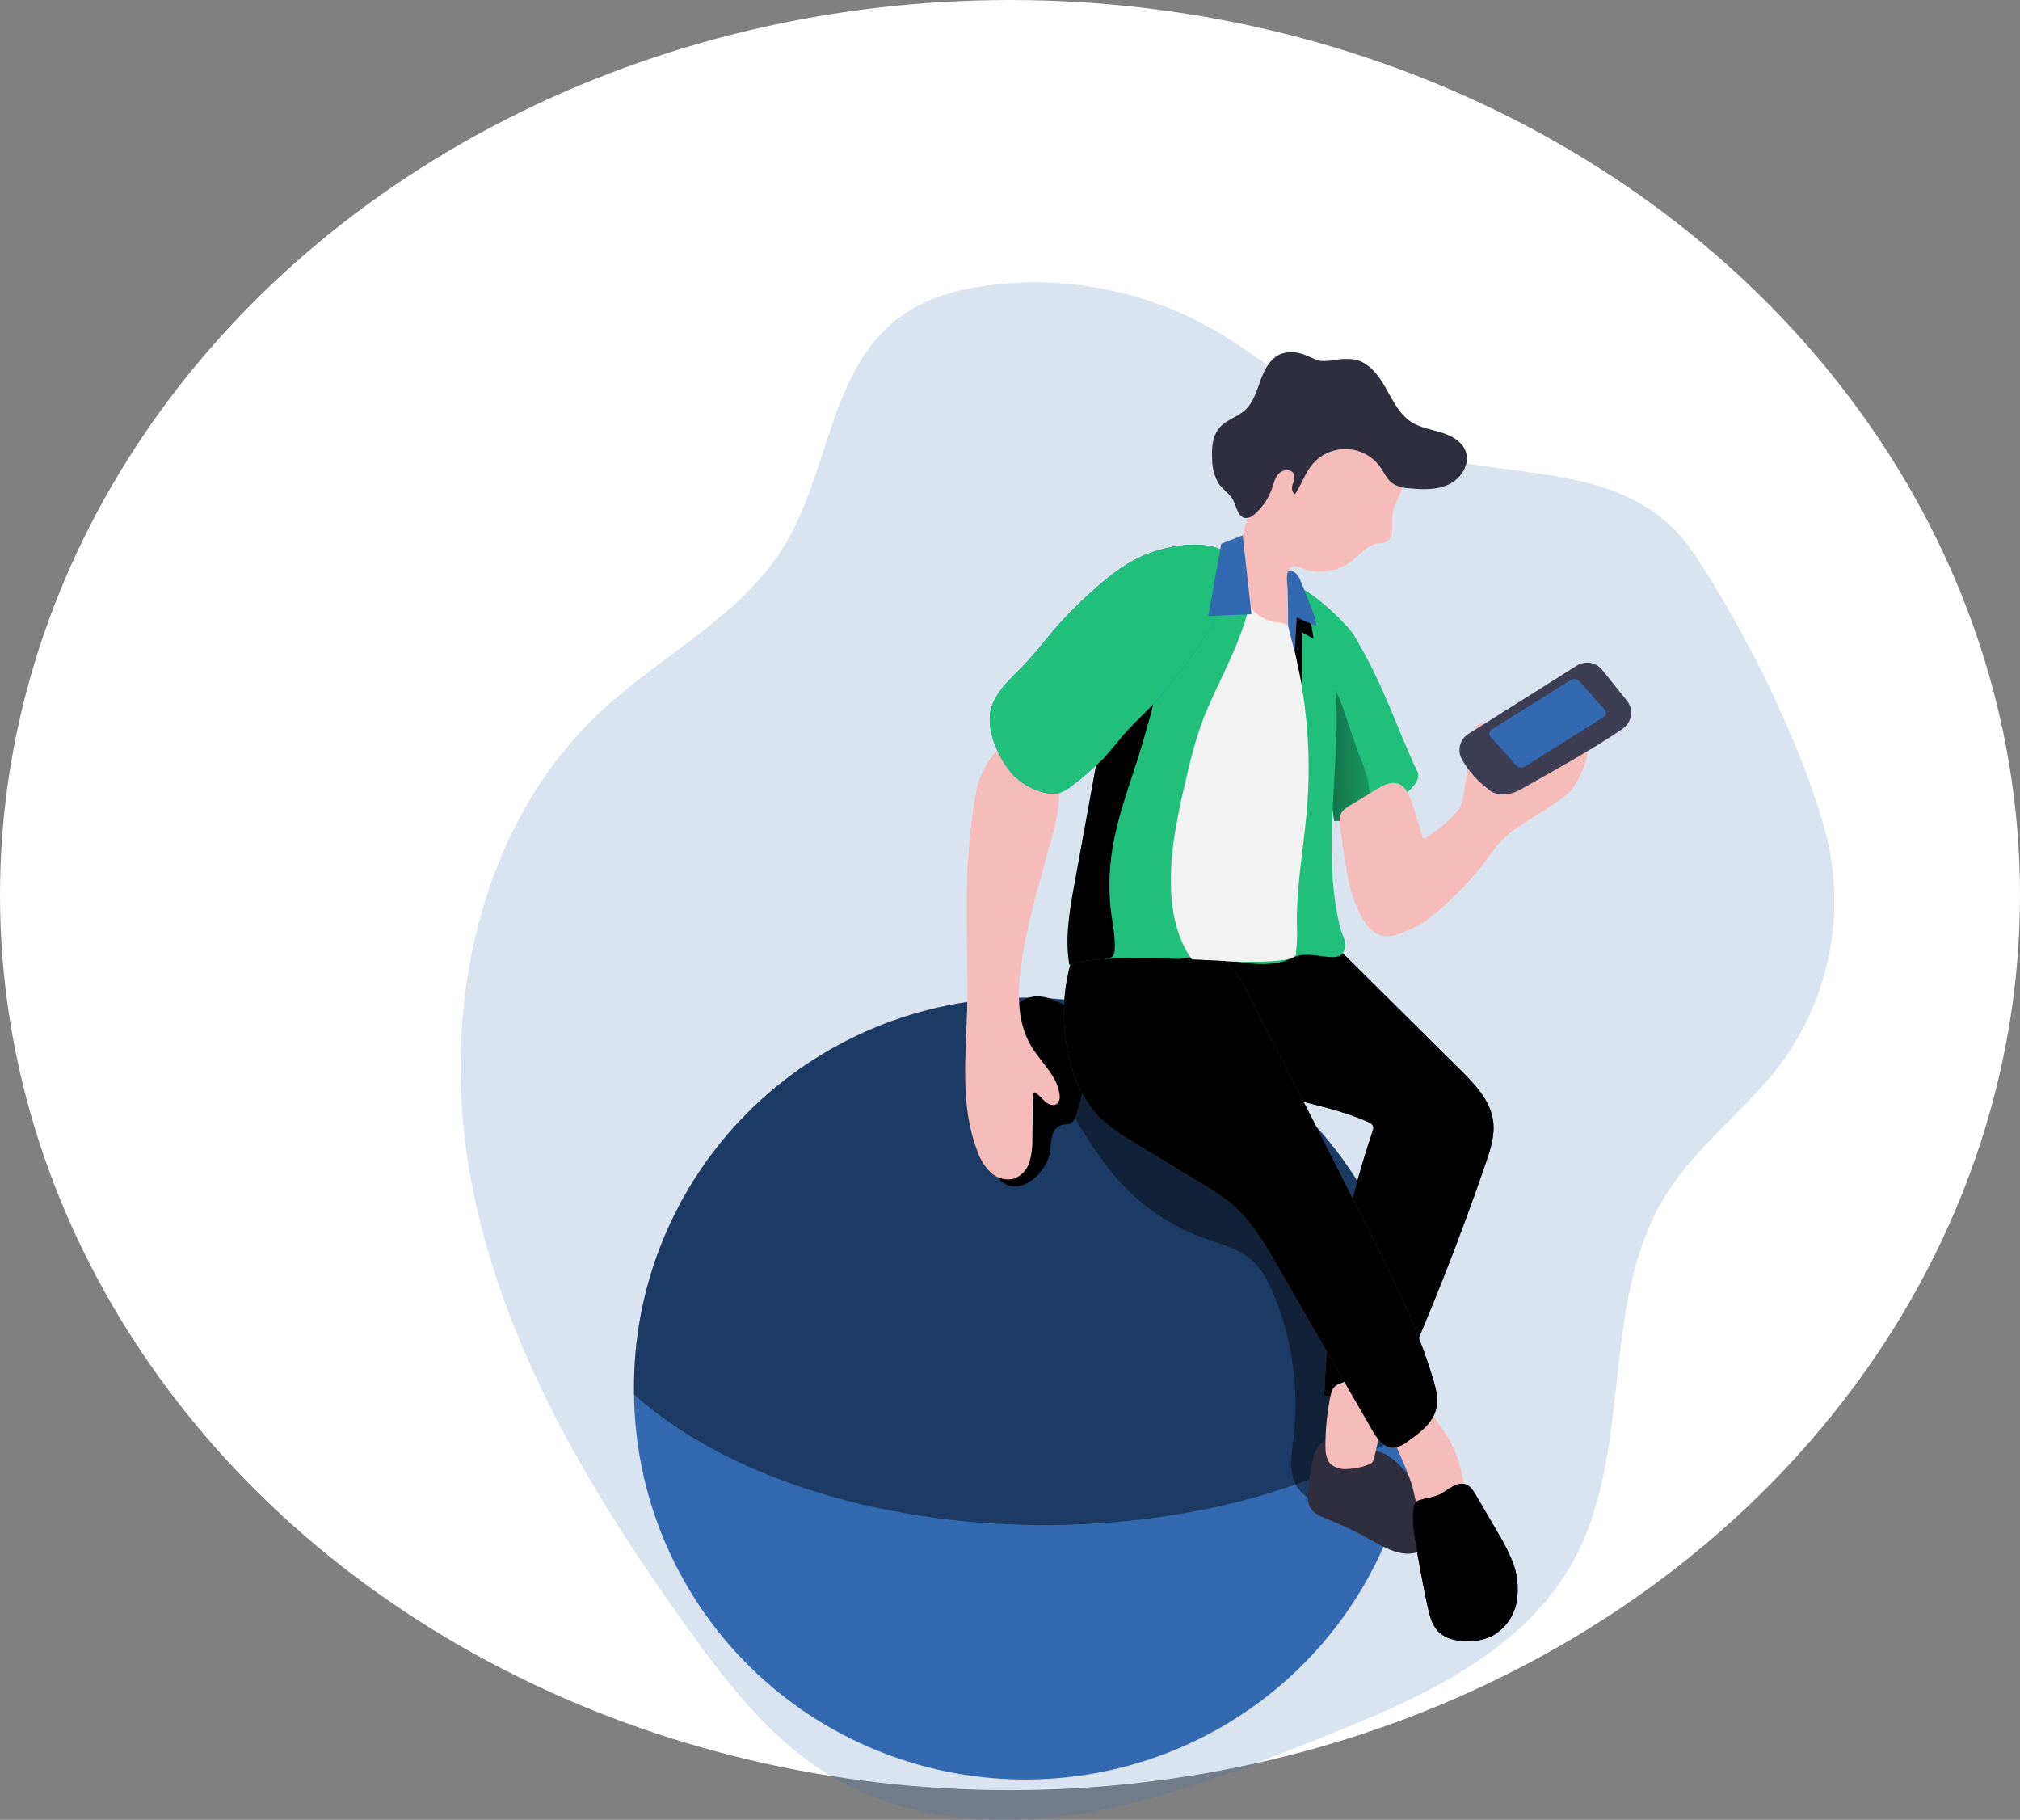 <svg width="272" height="245" viewBox="0 0 272 245" fill="none" xmlns="http://www.w3.org/2000/svg">
<rect x="0" y="0" width="272" height="245" fill="#808080" stroke="none"/>
<ellipse cx="136" cy="120.5" rx="136" ry="120.5" fill="white"/>
<g clip-path="url(#clip0)">
<path opacity="0.18" d="M245.871 112.3C247.197 117.523 247.358 122.972 246.342 128.263C245.326 133.555 243.157 138.561 239.988 142.931C235.257 149.334 228.512 154.122 224.311 160.865C215.232 175.423 220.106 195.302 211.778 210.298C204.818 222.843 190.397 229.006 177.007 234.296C166.493 238.446 155.873 242.623 144.728 244.296C133.583 245.968 121.597 244.907 111.939 239.142C103.975 234.401 98.123 226.884 92.719 219.378C79.434 200.91 67.427 180.801 63.347 158.461C59.267 136.12 64.356 111.061 81.085 95.604C89.228 88.077 99.895 82.887 105.641 73.42C111.671 63.489 111.755 49.632 121.129 42.711C124.588 40.155 128.888 38.968 133.157 38.404C143.434 37.088 153.865 39.084 162.918 44.096C172.102 49.213 179.641 57.347 189.645 60.619C202.594 64.858 219.212 61.602 227.818 74.147C234.731 84.235 242.801 100.549 245.871 112.3Z" fill="#3269B1"/>
<path d="M190.774 105.158C190.624 105.474 190.419 105.76 190.17 106.005C188.166 108.11 185.572 109.566 182.725 110.187C181.72 110.417 180.692 110.533 179.661 110.532C179.056 106.653 178.441 102.77 177.968 98.875C177.594 95.833 177.316 92.796 177.184 89.743C177.095 87.83 172.926 81.16 173.778 79.373C174.719 77.407 181.495 84.135 182.258 85.415C186.49 92.472 188.009 97.929 190.911 103.998C191.021 104.388 190.972 104.805 190.774 105.158Z" fill="#20BF7A"/>
<path d="M183.409 109.476C183.206 109.738 182.977 109.98 182.726 110.197C181.72 110.427 180.692 110.543 179.661 110.542C179.056 106.664 178.441 102.78 177.968 98.886C178.147 95.826 178.471 92.779 178.94 89.743C178.741 91.014 180.312 93.784 180.738 95.028L182.584 100.449C183.546 103.277 185.601 106.716 183.409 109.476Z" fill="url(#paint0_linear)"/>
<path d="M181.143 116.109C181.564 118.66 182.1 121.242 183.367 123.5C184.019 124.661 184.992 125.8 186.311 126.004C187.045 126.073 187.785 125.964 188.467 125.685C189.88 125.202 191.212 124.511 192.42 123.636C193.574 122.756 194.662 121.794 195.674 120.756C197.18 119.343 198.574 117.815 199.843 116.188C200.427 115.404 200.958 114.578 201.594 113.83C204.222 110.72 208.428 109.324 211.409 106.549C212.213 105.806 213.843 102.409 213.722 101.322C212.628 100.694 210.384 103.219 209.175 103.585C207.965 103.951 206.835 104.547 205.621 104.887C204.167 105.29 202.632 105.309 201.168 104.944C200.674 104.819 200.085 97.067 199.591 97.244C199.342 97.348 199.119 97.505 198.939 97.704C197.919 98.75 197.362 107.673 196.515 108.833C195.353 110.401 193.745 111.593 192.152 112.732C192.01 112.832 191.831 112.936 191.673 112.858C191.621 112.819 191.578 112.771 191.545 112.715C191.513 112.659 191.492 112.598 191.484 112.534C191.069 111.002 190.601 109.481 190.091 107.981C189.734 106.936 189.229 105.786 188.172 105.472C187.231 105.195 186.253 105.723 185.412 106.23C184.329 106.889 183.236 107.537 182.158 108.201C181.559 108.566 180.833 108.922 180.549 109.596C180.202 110.406 180.497 111.525 180.597 112.356C180.754 113.616 180.938 114.865 181.143 116.109Z" fill="#F5BCBA"/>
<path d="M190.738 187.204C190.738 188.803 190.659 190.376 190.517 191.939C189.291 205.314 182.944 217.71 172.788 226.565C162.633 235.421 149.444 240.059 135.947 239.522C122.45 238.986 109.676 233.315 100.264 223.681C90.853 214.047 85.522 201.187 85.374 187.758C85.374 187.58 85.374 187.407 85.374 187.235C85.304 180.312 86.615 173.444 89.232 167.027C91.849 160.611 95.718 154.774 100.617 149.854C105.516 144.934 111.348 141.029 117.774 138.363C124.201 135.698 131.095 134.325 138.059 134.325C145.022 134.325 151.916 135.698 158.343 138.363C164.769 141.029 170.601 144.934 175.5 149.854C180.399 154.774 184.269 160.611 186.885 167.027C189.501 173.444 190.813 180.312 190.743 187.235L190.738 187.204Z" fill="#3269B1"/>
<path d="M190.738 187.203C190.738 188.803 190.659 190.376 190.517 191.939C178.394 200.141 160.551 205.316 140.653 205.316C117.521 205.316 97.197 198.327 85.374 187.731C85.374 187.554 85.374 187.381 85.374 187.209C85.304 180.286 86.615 173.417 89.232 167.001C91.849 160.585 95.718 154.748 100.617 149.828C105.516 144.908 111.348 141.002 117.774 138.337C124.201 135.671 131.095 134.299 138.059 134.299C145.022 134.299 151.916 135.671 158.343 138.337C164.769 141.002 170.601 144.908 175.5 149.828C180.399 154.748 184.269 160.585 186.885 167.001C189.501 173.417 190.813 180.286 190.743 187.209L190.738 187.203Z" fill="url(#paint1_linear)"/>
<path d="M162.212 166.724C164.315 167.476 166.602 168.015 168.326 169.442C169.856 170.701 170.786 172.526 171.538 174.35C174.045 180.472 174.949 187.126 174.167 193.69C173.956 195.436 173.641 197.234 174.098 198.918C174.556 200.601 176.117 202.179 177.873 201.97C180.307 197.161 180.36 191.547 180.365 186.163C180.365 182.232 180.365 178.218 179.04 174.512C177.957 171.459 176.043 168.762 174.067 166.196C166.859 156.787 158.138 148.01 147.034 143.782C146.574 143.547 146.045 143.483 145.541 143.599C143.255 144.43 143.628 148.476 144.516 150.101C145.778 152.347 147.183 154.51 148.722 156.578C152.099 161.223 156.797 164.757 162.212 166.724Z" fill="url(#paint2_linear)"/>
<path d="M141.42 154.91C141.451 154.207 141.542 153.507 141.693 152.819C141.774 152.478 141.948 152.165 142.195 151.916C142.443 151.666 142.755 151.488 143.097 151.403C143.386 151.395 143.674 151.369 143.959 151.324C144.543 151.147 144.79 150.472 144.958 149.892L146.824 143.411C147.182 142.156 147.544 140.839 147.271 139.569C146.84 137.582 145.005 136.239 143.218 135.267C141.919 134.556 140.458 133.923 139.012 134.19C136.772 134.603 135.474 136.903 134.638 139.009C133.665 141.266 133.067 143.665 132.866 146.113C132.719 148.941 132.477 155.867 134.238 158.339C136.678 161.81 141.031 158.047 141.42 154.91Z" fill="url(#paint3_linear)"/>
<path d="M169.777 146.73C174.545 148.334 179.629 149.009 184.224 151.053C184.372 151.097 184.509 151.172 184.627 151.272C184.744 151.371 184.84 151.494 184.907 151.633C184.947 151.859 184.918 152.092 184.823 152.302C180.943 163.776 178.754 175.748 178.325 187.846C181.075 188.338 183.884 188.4 186.653 188.029C186.964 188.01 187.265 187.915 187.531 187.752C187.786 187.53 187.978 187.245 188.088 186.926C192.535 176.998 196.527 166.884 200.064 156.583C200.689 154.759 201.31 152.851 201.057 150.938C200.695 148.152 198.586 145.956 196.583 143.975L180.975 128.492C180.578 128.047 180.091 127.691 179.545 127.447C178.917 127.261 178.253 127.229 177.61 127.353C171.454 128.111 163.048 128.346 151.735 127.875C150.268 127.813 157.517 136.119 158.122 137.713C158.606 138.978 160.135 140.609 161.071 141.591C163.416 144.038 166.581 145.653 169.777 146.73Z" fill="#525263"/>
<path d="M169.777 146.73C174.545 148.334 179.629 149.009 184.224 151.053C184.372 151.097 184.509 151.172 184.627 151.272C184.744 151.371 184.84 151.494 184.907 151.633C184.947 151.859 184.918 152.092 184.823 152.302C180.943 163.776 178.754 175.748 178.325 187.846C181.075 188.338 183.884 188.4 186.653 188.029C186.964 188.01 187.265 187.915 187.531 187.752C187.786 187.53 187.978 187.245 188.088 186.926C192.535 176.998 196.527 166.884 200.064 156.583C200.689 154.759 201.31 152.851 201.057 150.938C200.695 148.152 198.586 145.956 196.583 143.975L180.975 128.492C180.578 128.047 180.091 127.691 179.545 127.447C178.917 127.261 178.253 127.229 177.61 127.353C171.454 128.111 163.048 128.346 151.735 127.875C150.268 127.813 157.517 136.119 158.122 137.713C158.606 138.978 160.135 140.609 161.071 141.591C163.416 144.038 166.581 145.653 169.777 146.73Z" fill="url(#paint4_linear)"/>
<path d="M177.527 194.71C177.144 195.302 176.885 195.965 176.764 196.659C176.484 197.874 176.277 199.105 176.144 200.345C176.039 201.306 176.002 202.352 176.554 203.141C177.106 203.93 178.016 204.218 178.867 204.547C181.011 205.424 183.094 206.442 185.102 207.595C186.459 208.337 187.873 209.105 189.419 209.163C190.964 209.22 192.673 208.379 193.025 206.884C193.147 206.164 193.086 205.425 192.846 204.735C192.002 201.736 190.348 199.024 188.062 196.895C187.662 196.506 187.215 196.167 186.732 195.886C186.269 195.648 185.785 195.452 185.286 195.3C183.882 194.79 182.444 194.379 180.981 194.072C179.703 193.868 178.41 193.492 177.527 194.71Z" fill="#2E2E3F"/>
<path d="M177.527 194.71C177.144 195.302 176.885 195.965 176.764 196.659C176.484 197.874 176.277 199.105 176.144 200.345C176.039 201.306 176.002 202.352 176.554 203.141C177.106 203.93 178.016 204.218 178.867 204.547C181.011 205.424 183.094 206.442 185.102 207.595C186.459 208.337 187.873 209.105 189.419 209.163C190.964 209.22 192.673 208.379 193.025 206.884C193.147 206.164 193.086 205.425 192.846 204.735C192.002 201.736 190.348 199.024 188.062 196.895C187.662 196.506 187.215 196.167 186.732 195.886C186.269 195.648 185.785 195.452 185.286 195.3C183.882 194.79 182.444 194.379 180.981 194.072C179.703 193.868 178.41 193.492 177.527 194.71Z" fill="url(#paint5_linear)"/>
<path d="M179.088 188.238C178.69 190.306 178.482 192.406 178.468 194.511C178.468 195.436 178.531 196.461 179.199 197.125C179.83 197.624 180.636 197.853 181.438 197.762C182.405 197.727 183.359 197.531 184.261 197.182C184.461 197.12 184.642 197.009 184.787 196.858C184.893 196.71 184.967 196.54 185.002 196.361C185.805 193.369 186.23 190.29 186.269 187.193C186.321 186.708 186.22 186.218 185.98 185.792C185.481 185.097 184.445 185.128 183.604 185.296C182.527 185.525 181.472 185.845 180.45 186.252C179.482 186.587 179.283 187.245 179.088 188.238Z" fill="#F5BCBA"/>
<path d="M189.454 198.066C189.835 198.994 190.144 199.95 190.38 200.925C190.543 201.683 190.637 202.493 191.126 203.099C191.747 203.857 192.824 204.051 193.807 204.066C194.618 204.112 195.428 203.976 196.178 203.669C196.569 203.517 196.895 203.236 197.104 202.874C197.25 202.517 197.301 202.128 197.251 201.745C197.174 199.09 196.508 196.484 195.3 194.114C194.608 192.889 193.828 191.715 192.966 190.601C192.694 190.1 192.236 189.725 191.689 189.556C191.408 189.546 191.127 189.592 190.865 189.692C190.602 189.791 190.362 189.942 190.159 190.136C189.291 190.784 187.383 191.866 187.583 193.094C187.835 194.731 188.866 196.513 189.454 198.066Z" fill="#F5BCBA"/>
<path d="M195.826 199.994C195.231 200.325 194.654 200.686 194.097 201.076C193.229 201.552 192.209 201.646 191.258 201.918C191.007 201.966 190.776 202.088 190.595 202.268C190.464 202.444 190.383 202.652 190.359 202.869C190.18 204.296 190.239 205.742 190.532 207.15C191.016 210.196 191.58 213.229 192.225 216.251C192.493 217.495 192.814 218.807 193.723 219.701C194.633 220.594 196.016 220.903 197.309 220.939C198.519 221.009 199.728 220.784 200.831 220.286C201.709 219.819 202.469 219.161 203.055 218.361C203.642 217.561 204.039 216.639 204.217 215.665C204.559 213.707 204.318 211.692 203.523 209.868C202.983 208.621 202.354 207.414 201.641 206.256C200.694 204.64 199.752 203.023 198.812 201.406C198.097 200.172 197.446 199.31 195.826 199.994Z" fill="#2E2E3F"/>
<path d="M195.826 199.994C195.231 200.325 194.654 200.686 194.097 201.076C193.229 201.552 192.209 201.646 191.258 201.918C191.007 201.966 190.776 202.088 190.595 202.268C190.464 202.444 190.383 202.652 190.359 202.869C190.18 204.296 190.239 205.742 190.532 207.15C191.016 210.196 191.58 213.229 192.225 216.251C192.493 217.495 192.814 218.807 193.723 219.701C194.633 220.594 196.016 220.903 197.309 220.939C198.519 221.009 199.728 220.784 200.831 220.286C201.709 219.819 202.469 219.161 203.055 218.361C203.642 217.561 204.039 216.639 204.217 215.665C204.559 213.707 204.318 211.692 203.523 209.868C202.983 208.621 202.354 207.414 201.641 206.256C200.694 204.64 199.752 203.023 198.812 201.406C198.097 200.172 197.446 199.31 195.826 199.994Z" fill="url(#paint6_linear)"/>
<path d="M132.131 104.317C131.671 105.468 131.363 106.673 131.216 107.903C130.716 111.086 130.396 114.296 130.259 117.515C129.996 123.662 130.396 129.82 130.222 135.967C130.043 142.36 129.286 148.988 131.6 154.952C131.96 156.034 132.568 157.019 133.377 157.827C133.786 158.225 134.29 158.512 134.842 158.662C135.394 158.812 135.975 158.82 136.531 158.684C137.034 158.492 137.485 158.186 137.85 157.792C138.215 157.398 138.483 156.925 138.634 156.41C138.924 155.38 139.051 154.312 139.012 153.243L139.096 147.399C139.096 147.279 139.096 147.137 139.217 147.085C139.268 147.068 139.322 147.064 139.375 147.074C139.427 147.084 139.476 147.108 139.517 147.143C139.969 147.531 140.399 147.945 140.805 148.382C141.273 148.758 142.019 148.941 142.435 148.507C142.55 148.355 142.631 148.18 142.674 147.995C142.716 147.809 142.719 147.617 142.682 147.43C142.429 144.9 140.211 143.076 138.891 140.896C136.988 137.76 136.988 133.808 137.467 130.16C138.061 125.591 139.301 121.132 140.537 116.689L141.588 112.931C142.382 110.077 143.165 106.962 142.009 104.228C141.544 103.178 140.837 102.252 139.945 101.525C139.052 100.798 137.999 100.292 136.873 100.046C134.675 99.644 132.924 102.54 132.131 104.317Z" fill="#F5BCBA"/>
<path d="M180.938 128.085C180.26 129.898 176.433 127.781 174.246 128.869C170.072 130.96 165.309 128.811 160.656 128.869C155.704 128.958 152.287 133.808 147.371 134.425C147.014 134.498 146.646 134.498 146.288 134.425C145.61 134.226 145.211 133.552 144.921 132.92C144.497 131.944 144.194 130.921 144.017 129.872C143.407 126.401 144.017 122.68 144.669 119.151C145.216 116.161 145.761 113.17 146.304 110.176C146.935 106.692 147.571 103.186 148.212 99.659C148.586 97.333 149.113 95.033 149.79 92.775C149.916 92.383 150.047 92.002 150.189 91.625C151.412 88.56 152.887 85.6 154.6 82.776C155.651 80.962 156.703 79.117 158.327 77.742C160.141 76.221 162.48 75.463 164.83 75.097C166.944 74.701 169.123 74.827 171.176 75.463C172.348 75.871 172.79 77.104 173.72 77.862C174.9 78.731 175.952 79.758 176.848 80.915C177.758 82.311 178.408 83.859 178.767 85.483C182.063 98.227 177.295 111.975 180.428 124.755C180.786 126.255 181.48 126.652 180.938 128.085Z" fill="#20BF7A"/>
<path d="M176.459 83.319L176.869 85.99L175.292 85.117V92.195L173.494 84.333L175.234 81.814L176.459 83.319Z" fill="url(#paint7_linear)"/>
<path d="M163.106 83.147L164.099 83.669L165.676 85.034L161.471 96.251C161.471 96.251 167.58 86.905 167.779 82.138C167.903 79.206 167.535 76.273 166.691 73.461L163.106 83.147Z" fill="url(#paint8_linear)"/>
<path d="M149.637 115.299C149.303 117.867 149.303 120.467 149.637 123.035C149.852 124.65 150.199 126.26 150.089 127.881C150.094 128.197 149.992 128.506 149.8 128.759C149.553 128.958 149.25 129.077 148.932 129.099C147.288 129.356 145.643 129.62 143.996 129.888C143.386 126.417 143.996 122.695 144.648 119.167C145.194 116.177 145.739 113.185 146.283 110.192C146.913 106.707 147.55 103.202 148.191 99.675C148.565 97.349 149.092 95.049 149.768 92.791C149.894 92.399 150.026 92.017 150.168 91.641C151.797 90.742 154.063 90.073 155.073 91.526C156.124 93.094 154.741 96.753 154.331 98.321C152.838 104.003 150.388 109.434 149.637 115.299Z" fill="url(#paint9_linear)"/>
<path d="M187.452 69.98C187.507 70.63 187.487 71.284 187.394 71.929C187.341 72.251 187.18 72.546 186.936 72.764C186.692 72.983 186.381 73.112 186.054 73.132C184.414 73.011 183.231 74.574 181.927 75.578C180.904 76.34 179.69 76.807 178.417 76.928C177.145 77.049 175.863 76.819 174.714 76.263C174.486 76.181 174.234 76.19 174.012 76.287C173.79 76.384 173.614 76.563 173.521 76.785C173.357 77.246 173.32 77.743 173.415 78.223L174.02 83.941C174.136 85.044 174.146 86.393 173.205 86.989C172.264 87.585 171.15 87.067 170.372 86.393C169.149 85.223 168.264 83.748 167.811 82.122C166.783 78.828 166.636 75.324 167.383 71.956C168.131 68.588 169.748 65.471 172.075 62.913C172.949 61.942 173.973 61.116 175.108 60.466C176.297 59.853 177.574 59.424 178.893 59.196C180.074 58.919 181.295 58.852 182.5 58.997C184.117 59.29 185.588 60.117 186.674 61.344C187.473 62.212 188.251 64.799 189.092 65.223C188.467 66.802 187.478 68.197 187.452 69.98Z" fill="#F5BCBA"/>
<path d="M174.939 47.534C174.169 47.355 173.364 47.378 172.605 47.602C171.123 48.125 170.292 49.667 169.756 51.136C169.22 52.605 168.778 54.209 167.611 55.249C166.607 56.149 165.182 56.509 164.278 57.502C163.226 58.658 163.127 60.367 163.226 61.919C163.226 63.084 163.556 64.225 164.178 65.213C164.735 65.965 165.592 66.488 166.029 67.303C166.523 68.239 166.691 69.687 167.753 69.75C168.196 69.727 168.614 69.541 168.925 69.227C169.999 68.304 170.808 67.116 171.27 65.782C171.528 65.04 171.696 64.214 172.264 63.691C172.831 63.169 173.988 63.137 174.245 63.88C174.318 64.352 174.245 64.835 174.035 65.265C173.899 65.725 173.956 66.347 174.408 66.504C175.26 65.197 175.739 63.66 176.748 62.473C177.321 61.806 178.039 61.278 178.849 60.929C179.659 60.581 180.538 60.421 181.419 60.462C182.301 60.504 183.161 60.745 183.934 61.168C184.707 61.591 185.373 62.184 185.88 62.902C186.405 63.65 186.763 64.538 187.499 65.071C188.192 65.491 188.985 65.722 189.796 65.74C191.605 65.918 193.518 65.986 195.148 65.186C196.778 64.387 197.982 62.447 197.356 60.748C196.862 59.416 195.453 58.658 194.086 58.229C192.719 57.8 191.258 57.586 190.054 56.823C188.419 55.778 187.546 53.917 186.595 52.228C185.643 50.54 184.355 48.804 182.452 48.407C181.675 48.287 180.884 48.287 180.107 48.407C179.349 48.567 178.573 48.627 177.799 48.585C176.853 48.392 175.938 47.754 174.939 47.534Z" fill="#2E2E3F"/>
<path d="M174.94 90.486C176.14 96.533 176.494 102.716 175.991 108.859C175.576 113.971 174.587 119.047 174.624 124.175C174.701 125.617 174.657 127.063 174.493 128.497C174.261 129.919 164.672 129.376 163.274 129.36C160.919 129.329 163.905 132.496 162.133 130.97C159.352 128.56 158.111 124.802 157.77 121.153C157.281 115.952 158.353 110.746 159.52 105.65C160.33 102.121 161.192 98.583 162.643 95.263C164.441 91.16 167.285 85.938 168.2 81.552C168.331 80.91 166.097 78.573 167.059 78.604C167.685 78.604 167.39 79.571 167.501 80.052C167.698 80.785 168.076 81.457 168.599 82.007C169.333 82.859 170.326 83.448 171.428 83.685C172.137 83.816 172.947 83.784 173.462 84.286C174.088 84.893 173.988 86.074 174.167 86.9C174.424 88.081 174.698 89.278 174.94 90.486Z" fill="#F2F2F2"/>
<path d="M153.654 74.935C151.11 76.095 148.923 77.894 146.857 79.775C145.146 81.308 143.531 82.941 142.02 84.668C140.685 86.236 139.465 87.862 138.056 89.341C136.111 91.374 133.682 93.34 133.298 96.136C133.181 97.594 133.438 99.059 134.045 100.391C134.545 101.752 135.284 103.014 136.226 104.118C137.423 105.434 139.001 106.347 140.742 106.732C141.288 106.873 141.858 106.898 142.414 106.805C143.197 106.583 143.918 106.182 144.517 105.634C145.887 104.603 147.186 103.48 148.402 102.273C149.643 100.992 150.694 99.534 151.903 98.222C152.955 97.093 154.075 96.073 155.126 94.965C156.383 93.638 157.502 92.19 158.622 90.742C160.206 88.778 161.659 86.712 162.97 84.558C164.065 82.657 164.934 80.636 165.562 78.537C165.966 77.167 166.613 75.432 165.215 74.444C162.244 72.363 156.614 73.56 153.654 74.935Z" fill="#3269B1"/>
<path d="M153.654 74.935C151.11 76.095 148.923 77.894 146.857 79.775C145.146 81.308 143.531 82.941 142.02 84.668C140.685 86.236 139.465 87.862 138.056 89.341C136.111 91.374 133.682 93.34 133.298 96.136C133.181 97.594 133.438 99.059 134.045 100.391C134.545 101.752 135.284 103.014 136.226 104.118C137.423 105.434 139.001 106.347 140.742 106.732C141.288 106.873 141.858 106.898 142.414 106.805C143.197 106.583 143.918 106.182 144.517 105.634C145.887 104.603 147.186 103.48 148.402 102.273C149.643 100.992 150.694 99.534 151.903 98.222C152.955 97.093 154.075 96.073 155.126 94.965C156.383 93.638 157.502 92.19 158.622 90.742C160.206 88.778 161.659 86.712 162.97 84.558C164.065 82.657 164.934 80.636 165.562 78.537C165.966 77.167 166.613 75.432 165.215 74.444C162.244 72.363 156.614 73.56 153.654 74.935Z" fill="#20BF7A"/>
<path d="M197.725 98.802C197.156 99.159 196.75 99.722 196.592 100.372C196.434 101.022 196.537 101.708 196.878 102.283C197.761 103.81 198.945 105.143 200.359 106.204C201.2 107.103 203.092 107.249 204.775 106.266C206.457 105.284 214.485 100.94 218.496 98.102C218.79 97.901 219.04 97.642 219.231 97.342C219.421 97.041 219.548 96.706 219.603 96.355C219.659 96.004 219.642 95.646 219.554 95.302C219.466 94.958 219.308 94.635 219.09 94.354L215.731 90.172C215.333 89.677 214.765 89.346 214.136 89.242C213.507 89.138 212.862 89.268 212.324 89.608L197.725 98.802Z" fill="#3D3D54"/>
<path d="M144.37 143.855C144.963 146.02 146.015 148.034 147.456 149.762C149.033 151.591 151.178 152.898 153.239 154.142L161.918 159.395C163.191 160.123 164.409 160.942 165.561 161.847C168.406 164.178 170.293 167.429 172.128 170.607L184.787 192.546C185.428 193.67 186.327 194.94 187.626 194.898C188.325 194.808 188.983 194.517 189.518 194.062C191.143 192.927 192.888 191.636 193.372 189.718C193.708 188.38 193.372 186.974 192.967 185.646C191.022 179.107 187.973 172.949 184.913 166.828C180.052 157.141 175.119 147.472 170.114 137.823C168.784 135.261 167.17 131.273 164.973 129.391C164.973 129.391 144.554 128.158 144.039 130.17C142.891 134.676 143.006 139.409 144.37 143.855Z" fill="#525263"/>
<path d="M144.37 143.855C144.963 146.02 146.015 148.034 147.456 149.762C149.033 151.591 151.178 152.898 153.239 154.142L161.918 159.395C163.191 160.123 164.409 160.942 165.561 161.847C168.406 164.178 170.293 167.429 172.128 170.607L184.787 192.546C185.428 193.67 186.327 194.94 187.626 194.898C188.325 194.808 188.983 194.517 189.518 194.062C191.143 192.927 192.888 191.636 193.372 189.718C193.708 188.38 193.372 186.974 192.967 185.646C191.022 179.107 187.973 172.949 184.913 166.828C180.052 157.141 175.119 147.472 170.114 137.823C168.784 135.261 167.17 131.273 164.973 129.391C164.973 129.391 144.554 128.158 144.039 130.17C142.891 134.676 143.006 139.409 144.37 143.855Z" fill="url(#paint10_linear)"/>
<path d="M167.333 72.07L164.447 73.205L162.696 82.943L168.516 82.682L167.333 72.07Z" fill="#3269B1"/>
<path d="M173.441 82.446C173.441 82.885 173.441 83.325 173.441 83.764C173.441 83.954 173.452 84.144 173.473 84.333C173.504 84.525 173.546 84.716 173.599 84.903L174.324 87.747L174.624 83.126C175.481 83.539 176.359 83.915 177.253 84.245C177.185 83.552 177.008 82.875 176.727 82.237C176.201 80.899 175.718 79.556 175.15 78.244C175.017 77.893 174.825 77.568 174.582 77.282C174.459 77.14 174.305 77.028 174.132 76.956C173.959 76.883 173.771 76.852 173.583 76.864C173.057 77.083 173.389 79.043 173.394 79.477L173.441 82.446Z" fill="#3269B1"/>
<path d="M215.972 96.513L205.29 103.229C205.103 103.33 204.886 103.364 204.677 103.326C204.468 103.288 204.278 103.18 204.138 103.02L200.742 99.215C200.673 99.15 200.618 99.07 200.584 98.982C200.55 98.893 200.536 98.798 200.544 98.703C200.552 98.609 200.582 98.517 200.631 98.436C200.68 98.354 200.747 98.284 200.826 98.232L211.53 91.521C211.717 91.42 211.933 91.386 212.143 91.424C212.352 91.462 212.542 91.57 212.681 91.73L216.078 95.53C216.146 95.596 216.199 95.677 216.232 95.767C216.264 95.856 216.276 95.952 216.266 96.047C216.256 96.141 216.224 96.233 216.173 96.313C216.122 96.394 216.054 96.462 215.972 96.513Z" fill="#3269B1"/>
</g>
<defs>
<linearGradient id="paint0_linear" x1="168.442" y1="100.307" x2="190.017" y2="99.974" gradientUnits="userSpaceOnUse">
<stop offset="0.01"/>
<stop offset="0.13" stop-opacity="0.69"/>
<stop offset="1" stop-opacity="0"/>
</linearGradient>
<linearGradient id="paint1_linear" x1="40479.8" y1="6143.72" x2="20256.4" y2="37487.1" gradientUnits="userSpaceOnUse">
<stop offset="0.01"/>
<stop offset="0.13" stop-opacity="0.69"/>
<stop offset="1" stop-opacity="0"/>
</linearGradient>
<linearGradient id="paint2_linear" x1="11101.3" y1="12228.5" x2="6300.19" y2="15364.1" gradientUnits="userSpaceOnUse">
<stop offset="0.01"/>
<stop offset="0.13" stop-opacity="0.69"/>
<stop offset="1" stop-opacity="0"/>
</linearGradient>
<linearGradient id="paint3_linear" x1="2604.18" y1="5076.67" x2="4788.07" y2="5856.95" gradientUnits="userSpaceOnUse">
<stop offset="0.01"/>
<stop offset="0.13" stop-opacity="0.69"/>
<stop offset="1" stop-opacity="0"/>
</linearGradient>
<linearGradient id="paint4_linear" x1="11393.4" y1="14425.6" x2="16068.4" y2="14425.6" gradientUnits="userSpaceOnUse">
<stop offset="0.01"/>
<stop offset="0.13" stop-opacity="0.69"/>
<stop offset="1" stop-opacity="0"/>
</linearGradient>
<linearGradient id="paint5_linear" x1="5475" y1="5152.36" x2="5039.99" y2="5028.38" gradientUnits="userSpaceOnUse">
<stop offset="0.01"/>
<stop offset="0.13" stop-opacity="0.69"/>
<stop offset="1" stop-opacity="0"/>
</linearGradient>
<linearGradient id="paint6_linear" x1="4429" y1="7302.82" x2="4808.57" y2="7302.82" gradientUnits="userSpaceOnUse">
<stop offset="0.01"/>
<stop offset="0.13" stop-opacity="0.69"/>
<stop offset="1" stop-opacity="0"/>
</linearGradient>
<linearGradient id="paint7_linear" x1="849.16" y1="923.202" x2="996.734" y2="963.119" gradientUnits="userSpaceOnUse">
<stop offset="0.01"/>
<stop offset="0.13" stop-opacity="0.69"/>
<stop offset="1" stop-opacity="0"/>
</linearGradient>
<linearGradient id="paint8_linear" x1="1902.07" y1="2019.3" x2="1531.13" y2="2060.12" gradientUnits="userSpaceOnUse">
<stop offset="0.01"/>
<stop offset="0.13" stop-opacity="0.69"/>
<stop offset="1" stop-opacity="0"/>
</linearGradient>
<linearGradient id="paint9_linear" x1="2351.3" y1="5766.73" x2="3096.01" y2="5759.02" gradientUnits="userSpaceOnUse">
<stop offset="0.01"/>
<stop offset="0.13" stop-opacity="0.69"/>
<stop offset="1" stop-opacity="0"/>
</linearGradient>
<linearGradient id="paint10_linear" x1="12279.8" y1="16517.1" x2="16098.9" y2="15292" gradientUnits="userSpaceOnUse">
<stop offset="0.01"/>
<stop offset="0.13" stop-opacity="0.69"/>
<stop offset="1" stop-opacity="0"/>
</linearGradient>
<clipPath id="clip0">
<rect x="62" y="38" width="185" height="207" fill="white"/>
</clipPath>
</defs>
</svg>
